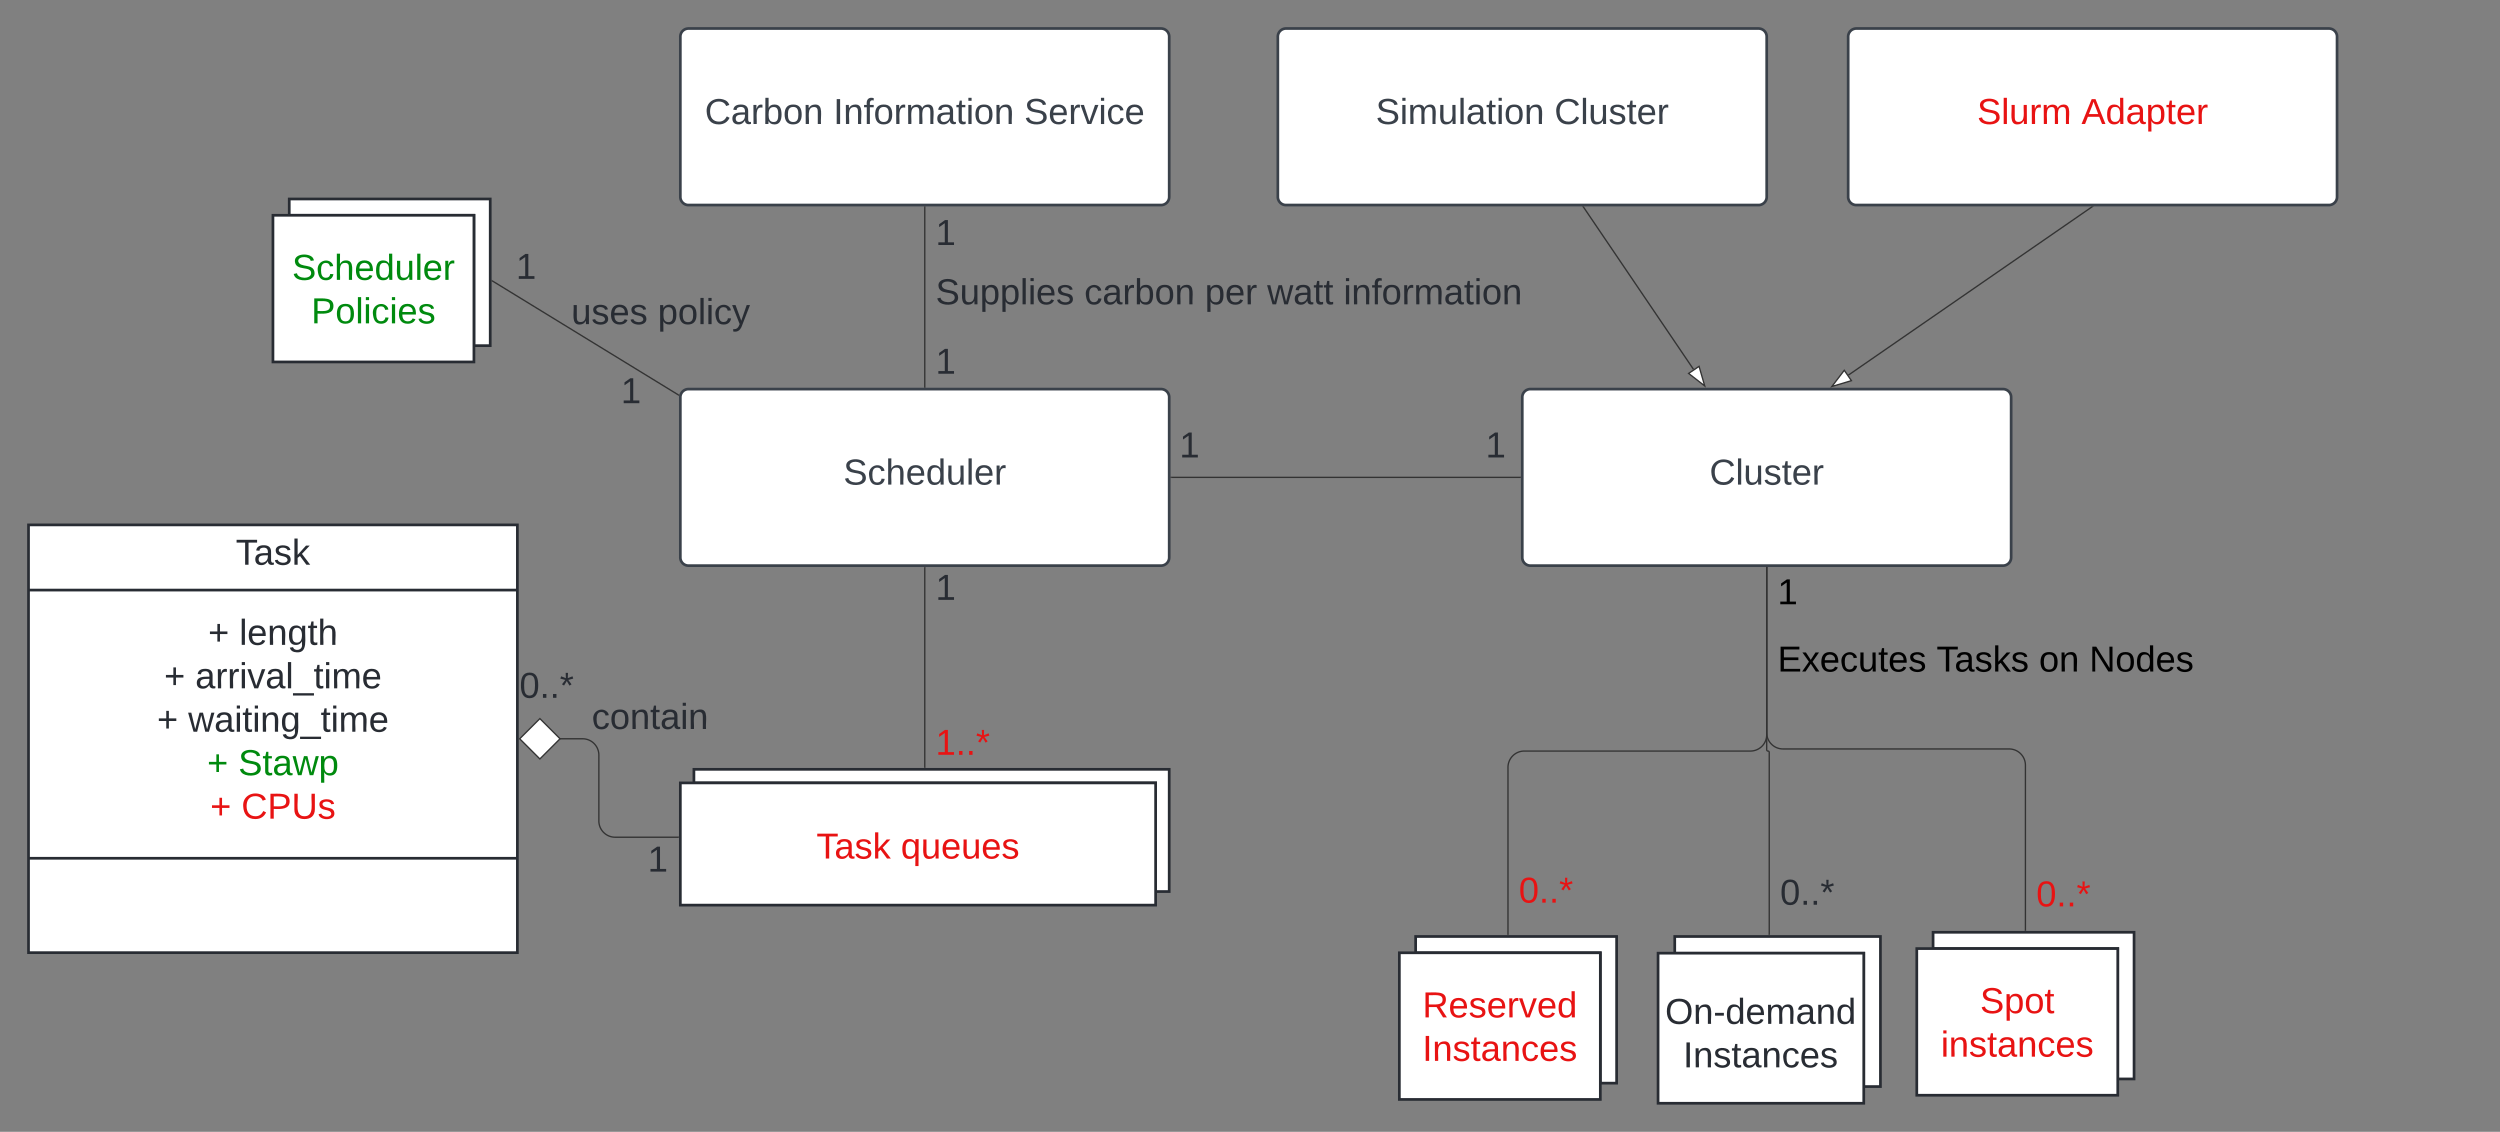 <svg xmlns="http://www.w3.org/2000/svg" xmlns:xlink="http://www.w3.org/1999/xlink" xmlns:lucid="lucid" width="1841" height="833.45"><rect width="100%" height="100%" fill="#808080" stroke="none"/><g transform="translate(661 -873.468)" lucid:page-tab-id="HWEp-vi-RSFO"><path d="M-160 1166a6 6 0 0 1 6-6h348a6 6 0 0 1 6 6v118a6 6 0 0 1-6 6h-348a6 6 0 0 1-6-6z" stroke="#3a414a" stroke-width="2" fill="#fff"/><use xlink:href="#a" transform="matrix(1,0,0,1,-152,1168) translate(112.074 62.333)"/><path d="M381.48 1575.1v-12h148v108h-12v-96h-136z" stroke="#282c33" stroke-width="2" fill="#fff"/><path d="M369.48 1575.1h148v108h-148z" stroke="#282c33" stroke-width="2" fill="#fff"/><use xlink:href="#b" transform="matrix(1,0,0,1,369.477,1575.101) translate(17.042 47.583)"/><use xlink:href="#c" transform="matrix(1,0,0,1,369.477,1575.101) translate(16.968 79.583)"/><path d="M572.28 1575.38v-12.28h151.47v110.53h-12.28V1575.4h-139.2z" stroke="#282c33" stroke-width="2" fill="#fff"/><path d="M560 1575.38h151.47v110.53H560z" stroke="#282c33" stroke-width="2" fill="#fff"/><use xlink:href="#d" transform="matrix(1,0,0,1,560,1575.382) translate(5.209 52.083)"/><use xlink:href="#e" transform="matrix(1,0,0,1,560,1575.382) translate(18.468 84.083)"/><path d="M762.52 1572v-12h148v108h-12v-96h-136z" stroke="#282c33" stroke-width="2" fill="#fff"/><path d="M750.52 1572h148v108h-148z" stroke="#282c33" stroke-width="2" fill="#fff"/><use xlink:href="#f" transform="matrix(1,0,0,1,750.523,1572) translate(46.598 47.583)"/><use xlink:href="#g" transform="matrix(1,0,0,1,750.523,1572) translate(17.746 79.583)"/><path d="M-640 1260h360v315h-360z" stroke="#282c33" stroke-width="2" fill="#fff"/><path d="M-640 1308h360m-360 197.5h360" stroke="#282c33" stroke-width="2" fill="none"/><use xlink:href="#h" transform="matrix(1,0,0,1,-632,1268) translate(144.63 21.333)"/><use xlink:href="#i" transform="matrix(1,0,0,1,-628,1316) translate(120.259 32.333)"/><use xlink:href="#j" transform="matrix(1,0,0,1,-628,1316) translate(143.222 32.333)"/><use xlink:href="#i" transform="matrix(1,0,0,1,-628,1316) translate(87.852 64.333)"/><use xlink:href="#k" transform="matrix(1,0,0,1,-628,1316) translate(110.815 64.333)"/><use xlink:href="#i" transform="matrix(1,0,0,1,-628,1316) translate(82.63 96.333)"/><use xlink:href="#l" transform="matrix(1,0,0,1,-628,1316) translate(105.593 96.333)"/><use xlink:href="#m" transform="matrix(1,0,0,1,-628,1316) translate(119.519 128.333)"/><use xlink:href="#n" transform="matrix(1,0,0,1,-628,1316) translate(142.481 128.333)"/><use xlink:href="#o" transform="matrix(1,0,0,1,-628,1316) translate(121.778 160.333)"/><use xlink:href="#p" transform="matrix(1,0,0,1,-628,1316) translate(144.741 160.333)"/><path d="M460 1166a6 6 0 0 1 6-6h348a6 6 0 0 1 6 6v118a6 6 0 0 1-6 6H466a6 6 0 0 1-6-6z" stroke="#3a414a" stroke-width="2" fill="#fff"/><use xlink:href="#q" transform="matrix(1,0,0,1,468,1168) translate(129.889 62.333)"/><path d="M640 1291.5v123.05a12 12 0 0 1-12 12H461.48a12 12 0 0 0-12 12v123.05" stroke="#333" fill="none"/><path d="M640.48 1291.5h-.96v-.5h.96zM449.95 1562.1H449v-.5h.95z" stroke="#333" stroke-width=".05" fill="#333"/><use xlink:href="#r" transform="matrix(1,0,0,1,457.477,1516.84) translate(0.005 21.333)"/><path d="M640 1291.5v134.1a.94.94 0 0 0 .94.95.94.94 0 0 1 .93.94v134.1" stroke="#333" fill="none"/><path d="M640.48 1291.5h-.96v-.5h.96zM642.35 1562.1h-.95v-.5h.95z" stroke="#333" stroke-width=".05" fill="#333"/><use xlink:href="#s" transform="matrix(1,0,0,1,649.875,1518.371) translate(0.005 21.333)"/><path d="M640 1291.5V1413a12 12 0 0 0 12 12h166.52a12 12 0 0 1 12 12v121.5" stroke="#333" fill="none"/><path d="M640.48 1291.5h-.96v-.5h.96zM831 1559h-.95v-.5h.95z" stroke="#333" stroke-width=".05" fill="#333"/><use xlink:href="#t" transform="matrix(1,0,0,1,648,1346.674) translate(0.005 21.333)"/><use xlink:href="#u" transform="matrix(1,0,0,1,648,1346.674) translate(117.042 21.333)"/><use xlink:href="#v" transform="matrix(1,0,0,1,648,1346.674) translate(192.524 21.333)"/><use xlink:href="#w" transform="matrix(1,0,0,1,648,1346.674) translate(229.561 21.333)"/><use xlink:href="#x" transform="matrix(1,0,0,1,648,1297.138) translate(0.005 21.333)"/><use xlink:href="#r" transform="matrix(1,0,0,1,838.523,1519.61) translate(0.005 21.333)"/><path d="M-160 900.47a6 6 0 0 1 6-6h348a6 6 0 0 1 6 6v118a6 6 0 0 1-6 6h-348a6 6 0 0 1-6-6z" stroke="#3a414a" stroke-width="2" fill="#fff"/><use xlink:href="#y" transform="matrix(1,0,0,1,-152,902.468) translate(10.037 62.333)"/><use xlink:href="#z" transform="matrix(1,0,0,1,-152,902.468) translate(104.704 62.333)"/><use xlink:href="#A" transform="matrix(1,0,0,1,-152,902.468) translate(245.222 62.333)"/><path d="M280 900.47a6 6 0 0 1 6-6h348a6 6 0 0 1 6 6v118a6 6 0 0 1-6 6H286a6 6 0 0 1-6-6z" stroke="#3a414a" stroke-width="2" fill="#fff"/><use xlink:href="#B" transform="matrix(1,0,0,1,288,902.468) translate(64.111 62.333)"/><use xlink:href="#C" transform="matrix(1,0,0,1,288,902.468) translate(195.667 62.333)"/><path d="M700 900.47a6 6 0 0 1 6-6h348a6 6 0 0 1 6 6v118a6 6 0 0 1-6 6H706a6 6 0 0 1-6-6z" stroke="#3a414a" stroke-width="2" fill="#fff"/><use xlink:href="#D" transform="matrix(1,0,0,1,708,902.468) translate(86.963 62.333)"/><use xlink:href="#E" transform="matrix(1,0,0,1,708,902.468) translate(163.778 62.333)"/><path d="M20 1025.97v132.53" stroke="#333" fill="none"/><path d="M20.48 1025.98h-.96v-.5h.96zM20.48 1159h-.96v-.5h.96z" stroke="#333" stroke-width=".05" fill="#333"/><use xlink:href="#F" transform="matrix(1,0,0,1,28,1076.234) translate(0.005 21.333)"/><use xlink:href="#G" transform="matrix(1,0,0,1,28,1076.234) translate(109.486 21.333)"/><use xlink:href="#H" transform="matrix(1,0,0,1,28,1076.234) translate(198.301 21.333)"/><use xlink:href="#I" transform="matrix(1,0,0,1,28,1076.234) translate(244.153 21.333)"/><use xlink:href="#J" transform="matrix(1,0,0,1,28,1076.234) translate(300.375 21.333)"/><use xlink:href="#K" transform="matrix(1,0,0,1,28,1032.57) translate(0.005 21.333)"/><use xlink:href="#K" transform="matrix(1,0,0,1,28,1127.375) translate(0.005 21.333)"/><path d="M-150 1450v-10h350v90h-10v-80h-340z" stroke="#282c33" stroke-width="2" fill="#fff"/><path d="M-160 1450h350v90h-350z" stroke="#282c33" stroke-width="2" fill="#fff"/><use xlink:href="#L" transform="matrix(1,0,0,1,-160,1450) translate(100.227 55.708)"/><use xlink:href="#M" transform="matrix(1,0,0,1,-160,1450) translate(162.375 55.708)"/><path d="M20 1291.5v147" stroke="#333" fill="none"/><path d="M20.48 1291.5h-.96v-.5h.96zM20.48 1439h-.96v-.5h.96z" stroke="#333" stroke-width=".05" fill="#333"/><use xlink:href="#K" transform="matrix(1,0,0,1,28,1293.888) translate(0.005 21.333)"/><use xlink:href="#N" transform="matrix(1,0,0,1,28,1407.993) translate(0.005 21.333)"/><path d="M201.5 1225h257" stroke="#333" fill="none"/><path d="M201.5 1225.47h-.5v-.94h.5zM459 1225.47h-.5v-.94h.5z" stroke="#333" stroke-width=".05" fill="#333"/><use xlink:href="#K" transform="matrix(1,0,0,1,207.558,1189) translate(0.005 21.333)"/><g><use xlink:href="#K" transform="matrix(1,0,0,1,433.046,1189) translate(0.005 21.333)"/></g><path d="M-448 1032v-12h148v108h-12v-96h-136z" stroke="#282c33" stroke-width="2" fill="#fff"/><path d="M-460 1032h148v108h-148z" stroke="#282c33" stroke-width="2" fill="#fff"/><g><use xlink:href="#O" transform="matrix(1,0,0,1,-460,1032) translate(14.079 47.583)"/><use xlink:href="#P" transform="matrix(1,0,0,1,-460,1032) translate(28.19 79.583)"/></g><path d="M505.02 1025.88l81.05 119.56" stroke="#333" fill="none"/><path d="M505.42 1025.63l-.8.53-.45-.7h1.14z" stroke="#333" stroke-width=".05" fill="#333"/><path d="M594.35 1157.66l-11.84-9.2 7.68-5.2z" stroke="#333" fill="#fff"/><path d="M879.6 1025.75L700.15 1149.7" stroke="#333" fill="none"/><path d="M879.85 1026.15l-.47-.68h1.46z" stroke="#333" stroke-width=".05" fill="#333"/><path d="M688 1158.08l9.12-11.92 5.26 7.63z" stroke="#333" fill="#fff"/><path d="M-298.57 1080.26l137.3 84.13" stroke="#333" fill="none"/><path d="M-298.3 1079.86l-.5.8-.2-.1v-1.12zM-160.74 1164.17l-.18.73-.02.26-.6-.37.5-.82z" stroke="#333" stroke-width=".05" fill="#333"/><g><use xlink:href="#Q" transform="matrix(1,0,0,1,-240.315,1090.836) translate(0.005 21.333)"/><use xlink:href="#R" transform="matrix(1,0,0,1,-240.315,1090.836) translate(63.709 21.333)"/></g><g><use xlink:href="#K" transform="matrix(1,0,0,1,-280.972,1057.47) translate(0.005 21.333)"/></g><g><use xlink:href="#K" transform="matrix(1,0,0,1,-203.717,1149.043) translate(0.005 21.333)"/></g><path d="M-161.5 1490H-208a12 12 0 0 1-12-12v-48.5a12 12 0 0 0-12-12h-16.63" stroke="#333" fill="none"/><path d="M-161 1490.47h-.5v-.94h.5z" stroke="#333" stroke-width=".05" fill="#333"/><path d="M-278.3 1417.5l14.86 14.85 14.85-14.85-14.84-14.85z" stroke="#333" fill="#fff"/><g><use xlink:href="#S" transform="matrix(1,0,0,1,-225.224,1388.962) translate(0.005 21.333)"/></g><g><use xlink:href="#s" transform="matrix(1,0,0,1,-278.428,1366) translate(0.005 21.333)"/></g><g><use xlink:href="#K" transform="matrix(1,0,0,1,-183.996,1494) translate(0.005 21.333)"/></g><path d="M920 1180h240v60H920z" fill="none"/><defs><path fill="#3a414a" d="M185-189c-5-48-123-54-124 2 14 75 158 14 163 119 3 78-121 87-175 55-17-10-28-26-33-46l33-7c5 56 141 63 141-1 0-78-155-14-162-118-5-82 145-84 179-34 5 7 8 16 11 25" id="T"/><path fill="#3a414a" d="M96-169c-40 0-48 33-48 73s9 75 48 75c24 0 41-14 43-38l32 2c-6 37-31 61-74 61-59 0-76-41-82-99-10-93 101-131 147-64 4 7 5 14 7 22l-32 3c-4-21-16-35-41-35" id="U"/><path fill="#3a414a" d="M106-169C34-169 62-67 57 0H25v-261h32l-1 103c12-21 28-36 61-36 89 0 53 116 60 194h-32v-121c2-32-8-49-39-48" id="V"/><path fill="#3a414a" d="M100-194c63 0 86 42 84 106H49c0 40 14 67 53 68 26 1 43-12 49-29l28 8c-11 28-37 45-77 45C44 4 14-33 15-96c1-61 26-98 85-98zm52 81c6-60-76-77-97-28-3 7-6 17-6 28h103" id="W"/><path fill="#3a414a" d="M85-194c31 0 48 13 60 33l-1-100h32l1 261h-30c-2-10 0-23-3-31C134-8 116 4 85 4 32 4 16-35 15-94c0-66 23-100 70-100zm9 24c-40 0-46 34-46 75 0 40 6 74 45 74 42 0 51-32 51-76 0-42-9-74-50-73" id="X"/><path fill="#3a414a" d="M84 4C-5 8 30-112 23-190h32v120c0 31 7 50 39 49 72-2 45-101 50-169h31l1 190h-30c-1-10 1-25-2-33-11 22-28 36-60 37" id="Y"/><path fill="#3a414a" d="M24 0v-261h32V0H24" id="Z"/><path fill="#3a414a" d="M114-163C36-179 61-72 57 0H25l-1-190h30c1 12-1 29 2 39 6-27 23-49 58-41v29" id="aa"/><g id="a"><use transform="matrix(0.074,0,0,0.074,0,0)" xlink:href="#T"/><use transform="matrix(0.074,0,0,0.074,17.778,0)" xlink:href="#U"/><use transform="matrix(0.074,0,0,0.074,31.111,0)" xlink:href="#V"/><use transform="matrix(0.074,0,0,0.074,45.926,0)" xlink:href="#W"/><use transform="matrix(0.074,0,0,0.074,60.741,0)" xlink:href="#X"/><use transform="matrix(0.074,0,0,0.074,75.556,0)" xlink:href="#Y"/><use transform="matrix(0.074,0,0,0.074,90.37,0)" xlink:href="#Z"/><use transform="matrix(0.074,0,0,0.074,96.222,0)" xlink:href="#W"/><use transform="matrix(0.074,0,0,0.074,111.037,0)" xlink:href="#aa"/></g><path fill="#e81313" d="M233-177c-1 41-23 64-60 70L243 0h-38l-65-103H63V0H30v-248c88 3 205-21 203 71zM63-129c60-2 137 13 137-47 0-61-80-42-137-45v92" id="ab"/><path fill="#e81313" d="M100-194c63 0 86 42 84 106H49c0 40 14 67 53 68 26 1 43-12 49-29l28 8c-11 28-37 45-77 45C44 4 14-33 15-96c1-61 26-98 85-98zm52 81c6-60-76-77-97-28-3 7-6 17-6 28h103" id="ac"/><path fill="#e81313" d="M135-143c-3-34-86-38-87 0 15 53 115 12 119 90S17 21 10-45l28-5c4 36 97 45 98 0-10-56-113-15-118-90-4-57 82-63 122-42 12 7 21 19 24 35" id="ad"/><path fill="#e81313" d="M114-163C36-179 61-72 57 0H25l-1-190h30c1 12-1 29 2 39 6-27 23-49 58-41v29" id="ae"/><path fill="#e81313" d="M108 0H70L1-190h34L89-25l56-165h34" id="af"/><path fill="#e81313" d="M85-194c31 0 48 13 60 33l-1-100h32l1 261h-30c-2-10 0-23-3-31C134-8 116 4 85 4 32 4 16-35 15-94c0-66 23-100 70-100zm9 24c-40 0-46 34-46 75 0 40 6 74 45 74 42 0 51-32 51-76 0-42-9-74-50-73" id="ag"/><g id="b"><use transform="matrix(0.074,0,0,0.074,0,0)" xlink:href="#ab"/><use transform="matrix(0.074,0,0,0.074,19.185,0)" xlink:href="#ac"/><use transform="matrix(0.074,0,0,0.074,34,0)" xlink:href="#ad"/><use transform="matrix(0.074,0,0,0.074,47.333,0)" xlink:href="#ac"/><use transform="matrix(0.074,0,0,0.074,62.148,0)" xlink:href="#ae"/><use transform="matrix(0.074,0,0,0.074,70.963,0)" xlink:href="#af"/><use transform="matrix(0.074,0,0,0.074,84.296,0)" xlink:href="#ac"/><use transform="matrix(0.074,0,0,0.074,99.111,0)" xlink:href="#ag"/></g><path fill="#e81313" d="M33 0v-248h34V0H33" id="ah"/><path fill="#e81313" d="M117-194c89-4 53 116 60 194h-32v-121c0-31-8-49-39-48C34-167 62-67 57 0H25l-1-190h30c1 10-1 24 2 32 11-22 29-35 61-36" id="ai"/><path fill="#e81313" d="M59-47c-2 24 18 29 38 22v24C64 9 27 4 27-40v-127H5v-23h24l9-43h21v43h35v23H59v120" id="aj"/><path fill="#e81313" d="M141-36C126-15 110 5 73 4 37 3 15-17 15-53c-1-64 63-63 125-63 3-35-9-54-41-54-24 1-41 7-42 31l-33-3c5-37 33-52 76-52 45 0 72 20 72 64v82c-1 20 7 32 28 27v20c-31 9-61-2-59-35zM48-53c0 20 12 33 32 33 41-3 63-29 60-74-43 2-92-5-92 41" id="ak"/><path fill="#e81313" d="M96-169c-40 0-48 33-48 73s9 75 48 75c24 0 41-14 43-38l32 2c-6 37-31 61-74 61-59 0-76-41-82-99-10-93 101-131 147-64 4 7 5 14 7 22l-32 3c-4-21-16-35-41-35" id="al"/><g id="c"><use transform="matrix(0.074,0,0,0.074,0,0)" xlink:href="#ah"/><use transform="matrix(0.074,0,0,0.074,7.407,0)" xlink:href="#ai"/><use transform="matrix(0.074,0,0,0.074,22.222,0)" xlink:href="#ad"/><use transform="matrix(0.074,0,0,0.074,35.556,0)" xlink:href="#aj"/><use transform="matrix(0.074,0,0,0.074,42.963,0)" xlink:href="#ak"/><use transform="matrix(0.074,0,0,0.074,57.778,0)" xlink:href="#ai"/><use transform="matrix(0.074,0,0,0.074,72.593,0)" xlink:href="#al"/><use transform="matrix(0.074,0,0,0.074,85.926,0)" xlink:href="#ac"/><use transform="matrix(0.074,0,0,0.074,100.741,0)" xlink:href="#ad"/></g><path fill="#282c33" d="M140-251c81 0 123 46 123 126C263-46 219 4 140 4 59 4 17-45 17-125s42-126 123-126zm0 227c63 0 89-41 89-101s-29-99-89-99c-61 0-89 39-89 99S79-25 140-24" id="am"/><path fill="#282c33" d="M117-194c89-4 53 116 60 194h-32v-121c0-31-8-49-39-48C34-167 62-67 57 0H25l-1-190h30c1 10-1 24 2 32 11-22 29-35 61-36" id="an"/><path fill="#282c33" d="M16-82v-28h88v28H16" id="ao"/><path fill="#282c33" d="M85-194c31 0 48 13 60 33l-1-100h32l1 261h-30c-2-10 0-23-3-31C134-8 116 4 85 4 32 4 16-35 15-94c0-66 23-100 70-100zm9 24c-40 0-46 34-46 75 0 40 6 74 45 74 42 0 51-32 51-76 0-42-9-74-50-73" id="ap"/><path fill="#282c33" d="M100-194c63 0 86 42 84 106H49c0 40 14 67 53 68 26 1 43-12 49-29l28 8c-11 28-37 45-77 45C44 4 14-33 15-96c1-61 26-98 85-98zm52 81c6-60-76-77-97-28-3 7-6 17-6 28h103" id="aq"/><path fill="#282c33" d="M210-169c-67 3-38 105-44 169h-31v-121c0-29-5-50-35-48C34-165 62-65 56 0H25l-1-190h30c1 10-1 24 2 32 10-44 99-50 107 0 11-21 27-35 58-36 85-2 47 119 55 194h-31v-121c0-29-5-49-35-48" id="ar"/><path fill="#282c33" d="M141-36C126-15 110 5 73 4 37 3 15-17 15-53c-1-64 63-63 125-63 3-35-9-54-41-54-24 1-41 7-42 31l-33-3c5-37 33-52 76-52 45 0 72 20 72 64v82c-1 20 7 32 28 27v20c-31 9-61-2-59-35zM48-53c0 20 12 33 32 33 41-3 63-29 60-74-43 2-92-5-92 41" id="as"/><g id="d"><use transform="matrix(0.074,0,0,0.074,0,0)" xlink:href="#am"/><use transform="matrix(0.074,0,0,0.074,20.741,0)" xlink:href="#an"/><use transform="matrix(0.074,0,0,0.074,35.556,0)" xlink:href="#ao"/><use transform="matrix(0.074,0,0,0.074,44.37,0)" xlink:href="#ap"/><use transform="matrix(0.074,0,0,0.074,59.185,0)" xlink:href="#aq"/><use transform="matrix(0.074,0,0,0.074,74,0)" xlink:href="#ar"/><use transform="matrix(0.074,0,0,0.074,96.148,0)" xlink:href="#as"/><use transform="matrix(0.074,0,0,0.074,110.963,0)" xlink:href="#an"/><use transform="matrix(0.074,0,0,0.074,125.778,0)" xlink:href="#ap"/></g><path fill="#282c33" d="M33 0v-248h34V0H33" id="at"/><path fill="#282c33" d="M135-143c-3-34-86-38-87 0 15 53 115 12 119 90S17 21 10-45l28-5c4 36 97 45 98 0-10-56-113-15-118-90-4-57 82-63 122-42 12 7 21 19 24 35" id="au"/><path fill="#282c33" d="M59-47c-2 24 18 29 38 22v24C64 9 27 4 27-40v-127H5v-23h24l9-43h21v43h35v23H59v120" id="av"/><path fill="#282c33" d="M96-169c-40 0-48 33-48 73s9 75 48 75c24 0 41-14 43-38l32 2c-6 37-31 61-74 61-59 0-76-41-82-99-10-93 101-131 147-64 4 7 5 14 7 22l-32 3c-4-21-16-35-41-35" id="aw"/><g id="e"><use transform="matrix(0.074,0,0,0.074,0,0)" xlink:href="#at"/><use transform="matrix(0.074,0,0,0.074,7.407,0)" xlink:href="#an"/><use transform="matrix(0.074,0,0,0.074,22.222,0)" xlink:href="#au"/><use transform="matrix(0.074,0,0,0.074,35.556,0)" xlink:href="#av"/><use transform="matrix(0.074,0,0,0.074,42.963,0)" xlink:href="#as"/><use transform="matrix(0.074,0,0,0.074,57.778,0)" xlink:href="#an"/><use transform="matrix(0.074,0,0,0.074,72.593,0)" xlink:href="#aw"/><use transform="matrix(0.074,0,0,0.074,85.926,0)" xlink:href="#aq"/><use transform="matrix(0.074,0,0,0.074,100.741,0)" xlink:href="#au"/></g><path fill="#e81313" d="M185-189c-5-48-123-54-124 2 14 75 158 14 163 119 3 78-121 87-175 55-17-10-28-26-33-46l33-7c5 56 141 63 141-1 0-78-155-14-162-118-5-82 145-84 179-34 5 7 8 16 11 25" id="ax"/><path fill="#e81313" d="M115-194c55 1 70 41 70 98S169 2 115 4C84 4 66-9 55-30l1 105H24l-1-265h31l2 30c10-21 28-34 59-34zm-8 174c40 0 45-34 45-75s-6-73-45-74c-42 0-51 32-51 76 0 43 10 73 51 73" id="ay"/><path fill="#e81313" d="M100-194c62-1 85 37 85 99 1 63-27 99-86 99S16-35 15-95c0-66 28-99 85-99zM99-20c44 1 53-31 53-75 0-43-8-75-51-75s-53 32-53 75 10 74 51 75" id="az"/><g id="f"><use transform="matrix(0.074,0,0,0.074,0,0)" xlink:href="#ax"/><use transform="matrix(0.074,0,0,0.074,17.778,0)" xlink:href="#ay"/><use transform="matrix(0.074,0,0,0.074,32.593,0)" xlink:href="#az"/><use transform="matrix(0.074,0,0,0.074,47.407,0)" xlink:href="#aj"/></g><path fill="#e81313" d="M24-231v-30h32v30H24zM24 0v-190h32V0H24" id="aA"/><g id="g"><use transform="matrix(0.074,0,0,0.074,0,0)" xlink:href="#aA"/><use transform="matrix(0.074,0,0,0.074,5.852,0)" xlink:href="#ai"/><use transform="matrix(0.074,0,0,0.074,20.667,0)" xlink:href="#ad"/><use transform="matrix(0.074,0,0,0.074,34,0)" xlink:href="#aj"/><use transform="matrix(0.074,0,0,0.074,41.407,0)" xlink:href="#ak"/><use transform="matrix(0.074,0,0,0.074,56.222,0)" xlink:href="#ai"/><use transform="matrix(0.074,0,0,0.074,71.037,0)" xlink:href="#al"/><use transform="matrix(0.074,0,0,0.074,84.37,0)" xlink:href="#ac"/><use transform="matrix(0.074,0,0,0.074,99.185,0)" xlink:href="#ad"/></g><path fill="#282c33" d="M127-220V0H93v-220H8v-28h204v28h-85" id="aB"/><path fill="#282c33" d="M143 0L79-87 56-68V0H24v-261h32v163l83-92h37l-77 82L181 0h-38" id="aC"/><g id="h"><use transform="matrix(0.074,0,0,0.074,0,0)" xlink:href="#aB"/><use transform="matrix(0.074,0,0,0.074,13.259,0)" xlink:href="#as"/><use transform="matrix(0.074,0,0,0.074,28.074,0)" xlink:href="#au"/><use transform="matrix(0.074,0,0,0.074,41.407,0)" xlink:href="#aC"/></g><path fill="#282c33" d="M118-107v75H92v-75H18v-26h74v-75h26v75h74v26h-74" id="aD"/><use transform="matrix(0.074,0,0,0.074,0,0)" xlink:href="#aD" id="i"/><path fill="#282c33" d="M24 0v-261h32V0H24" id="aE"/><path fill="#282c33" d="M177-190C167-65 218 103 67 71c-23-6-38-20-44-43l32-5c15 47 100 32 89-28v-30C133-14 115 1 83 1 29 1 15-40 15-95c0-56 16-97 71-98 29-1 48 16 59 35 1-10 0-23 2-32h30zM94-22c36 0 50-32 50-73 0-42-14-75-50-75-39 0-46 34-46 75s6 73 46 73" id="aF"/><path fill="#282c33" d="M106-169C34-169 62-67 57 0H25v-261h32l-1 103c12-21 28-36 61-36 89 0 53 116 60 194h-32v-121c2-32-8-49-39-48" id="aG"/><g id="j"><use transform="matrix(0.074,0,0,0.074,0,0)" xlink:href="#aE"/><use transform="matrix(0.074,0,0,0.074,5.852,0)" xlink:href="#aq"/><use transform="matrix(0.074,0,0,0.074,20.667,0)" xlink:href="#an"/><use transform="matrix(0.074,0,0,0.074,35.481,0)" xlink:href="#aF"/><use transform="matrix(0.074,0,0,0.074,50.296,0)" xlink:href="#av"/><use transform="matrix(0.074,0,0,0.074,57.704,0)" xlink:href="#aG"/></g><path fill="#282c33" d="M114-163C36-179 61-72 57 0H25l-1-190h30c1 12-1 29 2 39 6-27 23-49 58-41v29" id="aH"/><path fill="#282c33" d="M24-231v-30h32v30H24zM24 0v-190h32V0H24" id="aI"/><path fill="#282c33" d="M108 0H70L1-190h34L89-25l56-165h34" id="aJ"/><path fill="#282c33" d="M-5 72V49h209v23H-5" id="aK"/><g id="k"><use transform="matrix(0.074,0,0,0.074,0,0)" xlink:href="#as"/><use transform="matrix(0.074,0,0,0.074,14.815,0)" xlink:href="#aH"/><use transform="matrix(0.074,0,0,0.074,23.63,0)" xlink:href="#aH"/><use transform="matrix(0.074,0,0,0.074,32.444,0)" xlink:href="#aI"/><use transform="matrix(0.074,0,0,0.074,38.296,0)" xlink:href="#aJ"/><use transform="matrix(0.074,0,0,0.074,51.63,0)" xlink:href="#as"/><use transform="matrix(0.074,0,0,0.074,66.444,0)" xlink:href="#aE"/><use transform="matrix(0.074,0,0,0.074,72.296,0)" xlink:href="#aK"/><use transform="matrix(0.074,0,0,0.074,87.111,0)" xlink:href="#av"/><use transform="matrix(0.074,0,0,0.074,94.519,0)" xlink:href="#aI"/><use transform="matrix(0.074,0,0,0.074,100.37,0)" xlink:href="#ar"/><use transform="matrix(0.074,0,0,0.074,122.519,0)" xlink:href="#aq"/></g><path fill="#282c33" d="M206 0h-36l-40-164L89 0H53L-1-190h32L70-26l43-164h34l41 164 42-164h31" id="aL"/><g id="l"><use transform="matrix(0.074,0,0,0.074,0,0)" xlink:href="#aL"/><use transform="matrix(0.074,0,0,0.074,19.185,0)" xlink:href="#as"/><use transform="matrix(0.074,0,0,0.074,34,0)" xlink:href="#aI"/><use transform="matrix(0.074,0,0,0.074,39.852,0)" xlink:href="#av"/><use transform="matrix(0.074,0,0,0.074,47.259,0)" xlink:href="#aI"/><use transform="matrix(0.074,0,0,0.074,53.111,0)" xlink:href="#an"/><use transform="matrix(0.074,0,0,0.074,67.926,0)" xlink:href="#aF"/><use transform="matrix(0.074,0,0,0.074,82.741,0)" xlink:href="#aK"/><use transform="matrix(0.074,0,0,0.074,97.556,0)" xlink:href="#av"/><use transform="matrix(0.074,0,0,0.074,104.963,0)" xlink:href="#aI"/><use transform="matrix(0.074,0,0,0.074,110.815,0)" xlink:href="#ar"/><use transform="matrix(0.074,0,0,0.074,132.963,0)" xlink:href="#aq"/></g><path fill="#008a0e" d="M118-107v75H92v-75H18v-26h74v-75h26v75h74v26h-74" id="aM"/><use transform="matrix(0.074,0,0,0.074,0,0)" xlink:href="#aM" id="m"/><path fill="#008a0e" d="M185-189c-5-48-123-54-124 2 14 75 158 14 163 119 3 78-121 87-175 55-17-10-28-26-33-46l33-7c5 56 141 63 141-1 0-78-155-14-162-118-5-82 145-84 179-34 5 7 8 16 11 25" id="aN"/><path fill="#008a0e" d="M59-47c-2 24 18 29 38 22v24C64 9 27 4 27-40v-127H5v-23h24l9-43h21v43h35v23H59v120" id="aO"/><path fill="#008a0e" d="M141-36C126-15 110 5 73 4 37 3 15-17 15-53c-1-64 63-63 125-63 3-35-9-54-41-54-24 1-41 7-42 31l-33-3c5-37 33-52 76-52 45 0 72 20 72 64v82c-1 20 7 32 28 27v20c-31 9-61-2-59-35zM48-53c0 20 12 33 32 33 41-3 63-29 60-74-43 2-92-5-92 41" id="aP"/><path fill="#008a0e" d="M206 0h-36l-40-164L89 0H53L-1-190h32L70-26l43-164h34l41 164 42-164h31" id="aQ"/><path fill="#008a0e" d="M115-194c55 1 70 41 70 98S169 2 115 4C84 4 66-9 55-30l1 105H24l-1-265h31l2 30c10-21 28-34 59-34zm-8 174c40 0 45-34 45-75s-6-73-45-74c-42 0-51 32-51 76 0 43 10 73 51 73" id="aR"/><g id="n"><use transform="matrix(0.074,0,0,0.074,0,0)" xlink:href="#aN"/><use transform="matrix(0.074,0,0,0.074,17.778,0)" xlink:href="#aO"/><use transform="matrix(0.074,0,0,0.074,25.185,0)" xlink:href="#aP"/><use transform="matrix(0.074,0,0,0.074,40,0)" xlink:href="#aQ"/><use transform="matrix(0.074,0,0,0.074,59.185,0)" xlink:href="#aR"/></g><path fill="#e81313" d="M118-107v75H92v-75H18v-26h74v-75h26v75h74v26h-74" id="aS"/><use transform="matrix(0.074,0,0,0.074,0,0)" xlink:href="#aS" id="o"/><path fill="#e81313" d="M212-179c-10-28-35-45-73-45-59 0-87 40-87 99 0 60 29 101 89 101 43 0 62-24 78-52l27 14C228-24 195 4 139 4 59 4 22-46 18-125c-6-104 99-153 187-111 19 9 31 26 39 46" id="aT"/><path fill="#e81313" d="M30-248c87 1 191-15 191 75 0 78-77 80-158 76V0H30v-248zm33 125c57 0 124 11 124-50 0-59-68-47-124-48v98" id="aU"/><path fill="#e81313" d="M232-93c-1 65-40 97-104 97C67 4 28-28 28-90v-158h33c8 89-33 224 67 224 102 0 64-133 71-224h33v155" id="aV"/><g id="p"><use transform="matrix(0.074,0,0,0.074,0,0)" xlink:href="#aT"/><use transform="matrix(0.074,0,0,0.074,19.185,0)" xlink:href="#aU"/><use transform="matrix(0.074,0,0,0.074,36.963,0)" xlink:href="#aV"/><use transform="matrix(0.074,0,0,0.074,56.148,0)" xlink:href="#ad"/></g><path fill="#3a414a" d="M212-179c-10-28-35-45-73-45-59 0-87 40-87 99 0 60 29 101 89 101 43 0 62-24 78-52l27 14C228-24 195 4 139 4 59 4 22-46 18-125c-6-104 99-153 187-111 19 9 31 26 39 46" id="aW"/><path fill="#3a414a" d="M135-143c-3-34-86-38-87 0 15 53 115 12 119 90S17 21 10-45l28-5c4 36 97 45 98 0-10-56-113-15-118-90-4-57 82-63 122-42 12 7 21 19 24 35" id="aX"/><path fill="#3a414a" d="M59-47c-2 24 18 29 38 22v24C64 9 27 4 27-40v-127H5v-23h24l9-43h21v43h35v23H59v120" id="aY"/><g id="q"><use transform="matrix(0.074,0,0,0.074,0,0)" xlink:href="#aW"/><use transform="matrix(0.074,0,0,0.074,19.185,0)" xlink:href="#Z"/><use transform="matrix(0.074,0,0,0.074,25.037,0)" xlink:href="#Y"/><use transform="matrix(0.074,0,0,0.074,39.852,0)" xlink:href="#aX"/><use transform="matrix(0.074,0,0,0.074,53.185,0)" xlink:href="#aY"/><use transform="matrix(0.074,0,0,0.074,60.593,0)" xlink:href="#W"/><use transform="matrix(0.074,0,0,0.074,75.407,0)" xlink:href="#aa"/></g><path fill="#e81313" d="M101-251c68 0 85 55 85 127S166 4 100 4C33 4 14-52 14-124c0-73 17-127 87-127zm-1 229c47 0 54-49 54-102s-4-102-53-102c-51 0-55 48-55 102 0 53 5 102 54 102" id="aZ"/><path fill="#e81313" d="M33 0v-38h34V0H33" id="ba"/><path fill="#e81313" d="M80-196l47-18 7 23-49 13 32 44-20 13-27-46-27 45-21-12 33-44-49-13 8-23 47 19-2-53h23" id="bb"/><g id="r"><use transform="matrix(0.074,0,0,0.074,0,0)" xlink:href="#aZ"/><use transform="matrix(0.074,0,0,0.074,14.815,0)" xlink:href="#ba"/><use transform="matrix(0.074,0,0,0.074,22.222,0)" xlink:href="#ba"/><use transform="matrix(0.074,0,0,0.074,29.63,0)" xlink:href="#bb"/></g><path fill="#282c33" d="M101-251c68 0 85 55 85 127S166 4 100 4C33 4 14-52 14-124c0-73 17-127 87-127zm-1 229c47 0 54-49 54-102s-4-102-53-102c-51 0-55 48-55 102 0 53 5 102 54 102" id="bc"/><path fill="#282c33" d="M33 0v-38h34V0H33" id="bd"/><path fill="#282c33" d="M80-196l47-18 7 23-49 13 32 44-20 13-27-46-27 45-21-12 33-44-49-13 8-23 47 19-2-53h23" id="be"/><g id="s"><use transform="matrix(0.074,0,0,0.074,0,0)" xlink:href="#bc"/><use transform="matrix(0.074,0,0,0.074,14.815,0)" xlink:href="#bd"/><use transform="matrix(0.074,0,0,0.074,22.222,0)" xlink:href="#bd"/><use transform="matrix(0.074,0,0,0.074,29.63,0)" xlink:href="#be"/></g><path d="M30 0v-248h187v28H63v79h144v27H63v87h162V0H30" id="bf"/><path d="M141 0L90-78 38 0H4l68-98-65-92h35l48 74 47-74h35l-64 92 68 98h-35" id="bg"/><path d="M100-194c63 0 86 42 84 106H49c0 40 14 67 53 68 26 1 43-12 49-29l28 8c-11 28-37 45-77 45C44 4 14-33 15-96c1-61 26-98 85-98zm52 81c6-60-76-77-97-28-3 7-6 17-6 28h103" id="bh"/><path d="M96-169c-40 0-48 33-48 73s9 75 48 75c24 0 41-14 43-38l32 2c-6 37-31 61-74 61-59 0-76-41-82-99-10-93 101-131 147-64 4 7 5 14 7 22l-32 3c-4-21-16-35-41-35" id="bi"/><path d="M84 4C-5 8 30-112 23-190h32v120c0 31 7 50 39 49 72-2 45-101 50-169h31l1 190h-30c-1-10 1-25-2-33-11 22-28 36-60 37" id="bj"/><path d="M59-47c-2 24 18 29 38 22v24C64 9 27 4 27-40v-127H5v-23h24l9-43h21v43h35v23H59v120" id="bk"/><path d="M135-143c-3-34-86-38-87 0 15 53 115 12 119 90S17 21 10-45l28-5c4 36 97 45 98 0-10-56-113-15-118-90-4-57 82-63 122-42 12 7 21 19 24 35" id="bl"/><g id="t"><use transform="matrix(0.074,0,0,0.074,0,0)" xlink:href="#bf"/><use transform="matrix(0.074,0,0,0.074,17.778,0)" xlink:href="#bg"/><use transform="matrix(0.074,0,0,0.074,31.111,0)" xlink:href="#bh"/><use transform="matrix(0.074,0,0,0.074,45.926,0)" xlink:href="#bi"/><use transform="matrix(0.074,0,0,0.074,59.259,0)" xlink:href="#bj"/><use transform="matrix(0.074,0,0,0.074,74.074,0)" xlink:href="#bk"/><use transform="matrix(0.074,0,0,0.074,81.481,0)" xlink:href="#bh"/><use transform="matrix(0.074,0,0,0.074,96.296,0)" xlink:href="#bl"/></g><path d="M127-220V0H93v-220H8v-28h204v28h-85" id="bm"/><path d="M141-36C126-15 110 5 73 4 37 3 15-17 15-53c-1-64 63-63 125-63 3-35-9-54-41-54-24 1-41 7-42 31l-33-3c5-37 33-52 76-52 45 0 72 20 72 64v82c-1 20 7 32 28 27v20c-31 9-61-2-59-35zM48-53c0 20 12 33 32 33 41-3 63-29 60-74-43 2-92-5-92 41" id="bn"/><path d="M143 0L79-87 56-68V0H24v-261h32v163l83-92h37l-77 82L181 0h-38" id="bo"/><g id="u"><use transform="matrix(0.074,0,0,0.074,0,0)" xlink:href="#bm"/><use transform="matrix(0.074,0,0,0.074,13.259,0)" xlink:href="#bn"/><use transform="matrix(0.074,0,0,0.074,28.074,0)" xlink:href="#bl"/><use transform="matrix(0.074,0,0,0.074,41.407,0)" xlink:href="#bo"/><use transform="matrix(0.074,0,0,0.074,54.741,0)" xlink:href="#bl"/></g><path d="M100-194c62-1 85 37 85 99 1 63-27 99-86 99S16-35 15-95c0-66 28-99 85-99zM99-20c44 1 53-31 53-75 0-43-8-75-51-75s-53 32-53 75 10 74 51 75" id="bp"/><path d="M117-194c89-4 53 116 60 194h-32v-121c0-31-8-49-39-48C34-167 62-67 57 0H25l-1-190h30c1 10-1 24 2 32 11-22 29-35 61-36" id="bq"/><g id="v"><use transform="matrix(0.074,0,0,0.074,0,0)" xlink:href="#bp"/><use transform="matrix(0.074,0,0,0.074,14.815,0)" xlink:href="#bq"/></g><path d="M190 0L58-211 59 0H30v-248h39L202-35l-2-213h31V0h-41" id="br"/><path d="M85-194c31 0 48 13 60 33l-1-100h32l1 261h-30c-2-10 0-23-3-31C134-8 116 4 85 4 32 4 16-35 15-94c0-66 23-100 70-100zm9 24c-40 0-46 34-46 75 0 40 6 74 45 74 42 0 51-32 51-76 0-42-9-74-50-73" id="bs"/><g id="w"><use transform="matrix(0.074,0,0,0.074,0,0)" xlink:href="#br"/><use transform="matrix(0.074,0,0,0.074,19.185,0)" xlink:href="#bp"/><use transform="matrix(0.074,0,0,0.074,34,0)" xlink:href="#bs"/><use transform="matrix(0.074,0,0,0.074,48.815,0)" xlink:href="#bh"/><use transform="matrix(0.074,0,0,0.074,63.63,0)" xlink:href="#bl"/></g><path d="M27 0v-27h64v-190l-56 39v-29l58-41h29v221h61V0H27" id="bt"/><use transform="matrix(0.074,0,0,0.074,0,0)" xlink:href="#bt" id="x"/><path fill="#3a414a" d="M141-36C126-15 110 5 73 4 37 3 15-17 15-53c-1-64 63-63 125-63 3-35-9-54-41-54-24 1-41 7-42 31l-33-3c5-37 33-52 76-52 45 0 72 20 72 64v82c-1 20 7 32 28 27v20c-31 9-61-2-59-35zM48-53c0 20 12 33 32 33 41-3 63-29 60-74-43 2-92-5-92 41" id="bu"/><path fill="#3a414a" d="M115-194c53 0 69 39 70 98 0 66-23 100-70 100C84 3 66-7 56-30L54 0H23l1-261h32v101c10-23 28-34 59-34zm-8 174c40 0 45-34 45-75 0-40-5-75-45-74-42 0-51 32-51 76 0 43 10 73 51 73" id="bv"/><path fill="#3a414a" d="M100-194c62-1 85 37 85 99 1 63-27 99-86 99S16-35 15-95c0-66 28-99 85-99zM99-20c44 1 53-31 53-75 0-43-8-75-51-75s-53 32-53 75 10 74 51 75" id="bw"/><path fill="#3a414a" d="M117-194c89-4 53 116 60 194h-32v-121c0-31-8-49-39-48C34-167 62-67 57 0H25l-1-190h30c1 10-1 24 2 32 11-22 29-35 61-36" id="bx"/><g id="y"><use transform="matrix(0.074,0,0,0.074,0,0)" xlink:href="#aW"/><use transform="matrix(0.074,0,0,0.074,19.185,0)" xlink:href="#bu"/><use transform="matrix(0.074,0,0,0.074,34,0)" xlink:href="#aa"/><use transform="matrix(0.074,0,0,0.074,42.815,0)" xlink:href="#bv"/><use transform="matrix(0.074,0,0,0.074,57.63,0)" xlink:href="#bw"/><use transform="matrix(0.074,0,0,0.074,72.444,0)" xlink:href="#bx"/></g><path fill="#3a414a" d="M33 0v-248h34V0H33" id="by"/><path fill="#3a414a" d="M101-234c-31-9-42 10-38 44h38v23H63V0H32v-167H5v-23h27c-7-52 17-82 69-68v24" id="bz"/><path fill="#3a414a" d="M210-169c-67 3-38 105-44 169h-31v-121c0-29-5-50-35-48C34-165 62-65 56 0H25l-1-190h30c1 10-1 24 2 32 10-44 99-50 107 0 11-21 27-35 58-36 85-2 47 119 55 194h-31v-121c0-29-5-49-35-48" id="bA"/><path fill="#3a414a" d="M24-231v-30h32v30H24zM24 0v-190h32V0H24" id="bB"/><g id="z"><use transform="matrix(0.074,0,0,0.074,0,0)" xlink:href="#by"/><use transform="matrix(0.074,0,0,0.074,7.407,0)" xlink:href="#bx"/><use transform="matrix(0.074,0,0,0.074,22.222,0)" xlink:href="#bz"/><use transform="matrix(0.074,0,0,0.074,29.63,0)" xlink:href="#bw"/><use transform="matrix(0.074,0,0,0.074,44.444,0)" xlink:href="#aa"/><use transform="matrix(0.074,0,0,0.074,53.259,0)" xlink:href="#bA"/><use transform="matrix(0.074,0,0,0.074,75.407,0)" xlink:href="#bu"/><use transform="matrix(0.074,0,0,0.074,90.222,0)" xlink:href="#aY"/><use transform="matrix(0.074,0,0,0.074,97.63,0)" xlink:href="#bB"/><use transform="matrix(0.074,0,0,0.074,103.481,0)" xlink:href="#bw"/><use transform="matrix(0.074,0,0,0.074,118.296,0)" xlink:href="#bx"/></g><path fill="#3a414a" d="M108 0H70L1-190h34L89-25l56-165h34" id="bC"/><g id="A"><use transform="matrix(0.074,0,0,0.074,0,0)" xlink:href="#T"/><use transform="matrix(0.074,0,0,0.074,17.778,0)" xlink:href="#W"/><use transform="matrix(0.074,0,0,0.074,32.593,0)" xlink:href="#aa"/><use transform="matrix(0.074,0,0,0.074,41.407,0)" xlink:href="#bC"/><use transform="matrix(0.074,0,0,0.074,54.741,0)" xlink:href="#bB"/><use transform="matrix(0.074,0,0,0.074,60.593,0)" xlink:href="#U"/><use transform="matrix(0.074,0,0,0.074,73.926,0)" xlink:href="#W"/></g><g id="B"><use transform="matrix(0.074,0,0,0.074,0,0)" xlink:href="#T"/><use transform="matrix(0.074,0,0,0.074,17.778,0)" xlink:href="#bB"/><use transform="matrix(0.074,0,0,0.074,23.63,0)" xlink:href="#bA"/><use transform="matrix(0.074,0,0,0.074,45.778,0)" xlink:href="#Y"/><use transform="matrix(0.074,0,0,0.074,60.593,0)" xlink:href="#Z"/><use transform="matrix(0.074,0,0,0.074,66.444,0)" xlink:href="#bu"/><use transform="matrix(0.074,0,0,0.074,81.259,0)" xlink:href="#aY"/><use transform="matrix(0.074,0,0,0.074,88.667,0)" xlink:href="#bB"/><use transform="matrix(0.074,0,0,0.074,94.519,0)" xlink:href="#bw"/><use transform="matrix(0.074,0,0,0.074,109.333,0)" xlink:href="#bx"/></g><g id="C"><use transform="matrix(0.074,0,0,0.074,0,0)" xlink:href="#aW"/><use transform="matrix(0.074,0,0,0.074,19.185,0)" xlink:href="#Z"/><use transform="matrix(0.074,0,0,0.074,25.037,0)" xlink:href="#Y"/><use transform="matrix(0.074,0,0,0.074,39.852,0)" xlink:href="#aX"/><use transform="matrix(0.074,0,0,0.074,53.185,0)" xlink:href="#aY"/><use transform="matrix(0.074,0,0,0.074,60.593,0)" xlink:href="#W"/><use transform="matrix(0.074,0,0,0.074,75.407,0)" xlink:href="#aa"/></g><path fill="#e81313" d="M24 0v-261h32V0H24" id="bD"/><path fill="#e81313" d="M84 4C-5 8 30-112 23-190h32v120c0 31 7 50 39 49 72-2 45-101 50-169h31l1 190h-30c-1-10 1-25-2-33-11 22-28 36-60 37" id="bE"/><path fill="#e81313" d="M210-169c-67 3-38 105-44 169h-31v-121c0-29-5-50-35-48C34-165 62-65 56 0H25l-1-190h30c1 10-1 24 2 32 10-44 99-50 107 0 11-21 27-35 58-36 85-2 47 119 55 194h-31v-121c0-29-5-49-35-48" id="bF"/><g id="D"><use transform="matrix(0.074,0,0,0.074,0,0)" xlink:href="#ax"/><use transform="matrix(0.074,0,0,0.074,17.778,0)" xlink:href="#bD"/><use transform="matrix(0.074,0,0,0.074,23.63,0)" xlink:href="#bE"/><use transform="matrix(0.074,0,0,0.074,38.444,0)" xlink:href="#ae"/><use transform="matrix(0.074,0,0,0.074,47.259,0)" xlink:href="#bF"/></g><path fill="#e81313" d="M205 0l-28-72H64L36 0H1l101-248h38L239 0h-34zm-38-99l-47-123c-12 45-31 82-46 123h93" id="bG"/><g id="E"><use transform="matrix(0.074,0,0,0.074,0,0)" xlink:href="#bG"/><use transform="matrix(0.074,0,0,0.074,17.778,0)" xlink:href="#ag"/><use transform="matrix(0.074,0,0,0.074,32.593,0)" xlink:href="#ak"/><use transform="matrix(0.074,0,0,0.074,47.407,0)" xlink:href="#ay"/><use transform="matrix(0.074,0,0,0.074,62.222,0)" xlink:href="#aj"/><use transform="matrix(0.074,0,0,0.074,69.63,0)" xlink:href="#ac"/><use transform="matrix(0.074,0,0,0.074,84.444,0)" xlink:href="#ae"/></g><path fill="#282c33" d="M185-189c-5-48-123-54-124 2 14 75 158 14 163 119 3 78-121 87-175 55-17-10-28-26-33-46l33-7c5 56 141 63 141-1 0-78-155-14-162-118-5-82 145-84 179-34 5 7 8 16 11 25" id="bH"/><path fill="#282c33" d="M84 4C-5 8 30-112 23-190h32v120c0 31 7 50 39 49 72-2 45-101 50-169h31l1 190h-30c-1-10 1-25-2-33-11 22-28 36-60 37" id="bI"/><path fill="#282c33" d="M115-194c55 1 70 41 70 98S169 2 115 4C84 4 66-9 55-30l1 105H24l-1-265h31l2 30c10-21 28-34 59-34zm-8 174c40 0 45-34 45-75s-6-73-45-74c-42 0-51 32-51 76 0 43 10 73 51 73" id="bJ"/><g id="F"><use transform="matrix(0.074,0,0,0.074,0,0)" xlink:href="#bH"/><use transform="matrix(0.074,0,0,0.074,17.778,0)" xlink:href="#bI"/><use transform="matrix(0.074,0,0,0.074,32.593,0)" xlink:href="#bJ"/><use transform="matrix(0.074,0,0,0.074,47.407,0)" xlink:href="#bJ"/><use transform="matrix(0.074,0,0,0.074,62.222,0)" xlink:href="#aE"/><use transform="matrix(0.074,0,0,0.074,68.074,0)" xlink:href="#aI"/><use transform="matrix(0.074,0,0,0.074,73.926,0)" xlink:href="#aq"/><use transform="matrix(0.074,0,0,0.074,88.741,0)" xlink:href="#au"/></g><path fill="#282c33" d="M115-194c53 0 69 39 70 98 0 66-23 100-70 100C84 3 66-7 56-30L54 0H23l1-261h32v101c10-23 28-34 59-34zm-8 174c40 0 45-34 45-75 0-40-5-75-45-74-42 0-51 32-51 76 0 43 10 73 51 73" id="bK"/><path fill="#282c33" d="M100-194c62-1 85 37 85 99 1 63-27 99-86 99S16-35 15-95c0-66 28-99 85-99zM99-20c44 1 53-31 53-75 0-43-8-75-51-75s-53 32-53 75 10 74 51 75" id="bL"/><g id="G"><use transform="matrix(0.074,0,0,0.074,0,0)" xlink:href="#aw"/><use transform="matrix(0.074,0,0,0.074,13.333,0)" xlink:href="#as"/><use transform="matrix(0.074,0,0,0.074,28.148,0)" xlink:href="#aH"/><use transform="matrix(0.074,0,0,0.074,36.963,0)" xlink:href="#bK"/><use transform="matrix(0.074,0,0,0.074,51.778,0)" xlink:href="#bL"/><use transform="matrix(0.074,0,0,0.074,66.593,0)" xlink:href="#an"/></g><g id="H"><use transform="matrix(0.074,0,0,0.074,0,0)" xlink:href="#bJ"/><use transform="matrix(0.074,0,0,0.074,14.815,0)" xlink:href="#aq"/><use transform="matrix(0.074,0,0,0.074,29.63,0)" xlink:href="#aH"/></g><g id="I"><use transform="matrix(0.074,0,0,0.074,0,0)" xlink:href="#aL"/><use transform="matrix(0.074,0,0,0.074,19.185,0)" xlink:href="#as"/><use transform="matrix(0.074,0,0,0.074,34,0)" xlink:href="#av"/><use transform="matrix(0.074,0,0,0.074,41.407,0)" xlink:href="#av"/></g><path fill="#282c33" d="M101-234c-31-9-42 10-38 44h38v23H63V0H32v-167H5v-23h27c-7-52 17-82 69-68v24" id="bM"/><g id="J"><use transform="matrix(0.074,0,0,0.074,0,0)" xlink:href="#aI"/><use transform="matrix(0.074,0,0,0.074,5.852,0)" xlink:href="#an"/><use transform="matrix(0.074,0,0,0.074,20.667,0)" xlink:href="#bM"/><use transform="matrix(0.074,0,0,0.074,28.074,0)" xlink:href="#bL"/><use transform="matrix(0.074,0,0,0.074,42.889,0)" xlink:href="#aH"/><use transform="matrix(0.074,0,0,0.074,51.704,0)" xlink:href="#ar"/><use transform="matrix(0.074,0,0,0.074,73.852,0)" xlink:href="#as"/><use transform="matrix(0.074,0,0,0.074,88.667,0)" xlink:href="#av"/><use transform="matrix(0.074,0,0,0.074,96.074,0)" xlink:href="#aI"/><use transform="matrix(0.074,0,0,0.074,101.926,0)" xlink:href="#bL"/><use transform="matrix(0.074,0,0,0.074,116.741,0)" xlink:href="#an"/></g><path fill="#282c33" d="M27 0v-27h64v-190l-56 39v-29l58-41h29v221h61V0H27" id="bN"/><use transform="matrix(0.074,0,0,0.074,0,0)" xlink:href="#bN" id="K"/><path fill="#e81313" d="M127-220V0H93v-220H8v-28h204v28h-85" id="bO"/><path fill="#e81313" d="M143 0L79-87 56-68V0H24v-261h32v163l83-92h37l-77 82L181 0h-38" id="bP"/><g id="L"><use transform="matrix(0.074,0,0,0.074,0,0)" xlink:href="#bO"/><use transform="matrix(0.074,0,0,0.074,13.259,0)" xlink:href="#ak"/><use transform="matrix(0.074,0,0,0.074,28.074,0)" xlink:href="#ad"/><use transform="matrix(0.074,0,0,0.074,41.407,0)" xlink:href="#bP"/></g><path fill="#e81313" d="M145-31C134-9 116 4 85 4 32 4 16-35 15-94c0-59 17-99 70-100 32-1 48 14 60 33 0-11-1-24 2-32h30l-1 268h-32zM93-21c41 0 51-33 51-76s-8-73-50-73c-40 0-46 35-46 75s5 74 45 74" id="bQ"/><g id="M"><use transform="matrix(0.074,0,0,0.074,0,0)" xlink:href="#bQ"/><use transform="matrix(0.074,0,0,0.074,14.815,0)" xlink:href="#bE"/><use transform="matrix(0.074,0,0,0.074,29.63,0)" xlink:href="#ac"/><use transform="matrix(0.074,0,0,0.074,44.444,0)" xlink:href="#bE"/><use transform="matrix(0.074,0,0,0.074,59.259,0)" xlink:href="#ac"/><use transform="matrix(0.074,0,0,0.074,74.074,0)" xlink:href="#ad"/></g><path fill="#e81313" d="M27 0v-27h64v-190l-56 39v-29l58-41h29v221h61V0H27" id="bR"/><g id="N"><use transform="matrix(0.074,0,0,0.074,0,0)" xlink:href="#bR"/><use transform="matrix(0.074,0,0,0.074,14.815,0)" xlink:href="#ba"/><use transform="matrix(0.074,0,0,0.074,22.222,0)" xlink:href="#ba"/><use transform="matrix(0.074,0,0,0.074,29.63,0)" xlink:href="#bb"/></g><path fill="#008a0e" d="M96-169c-40 0-48 33-48 73s9 75 48 75c24 0 41-14 43-38l32 2c-6 37-31 61-74 61-59 0-76-41-82-99-10-93 101-131 147-64 4 7 5 14 7 22l-32 3c-4-21-16-35-41-35" id="bS"/><path fill="#008a0e" d="M106-169C34-169 62-67 57 0H25v-261h32l-1 103c12-21 28-36 61-36 89 0 53 116 60 194h-32v-121c2-32-8-49-39-48" id="bT"/><path fill="#008a0e" d="M100-194c63 0 86 42 84 106H49c0 40 14 67 53 68 26 1 43-12 49-29l28 8c-11 28-37 45-77 45C44 4 14-33 15-96c1-61 26-98 85-98zm52 81c6-60-76-77-97-28-3 7-6 17-6 28h103" id="bU"/><path fill="#008a0e" d="M85-194c31 0 48 13 60 33l-1-100h32l1 261h-30c-2-10 0-23-3-31C134-8 116 4 85 4 32 4 16-35 15-94c0-66 23-100 70-100zm9 24c-40 0-46 34-46 75 0 40 6 74 45 74 42 0 51-32 51-76 0-42-9-74-50-73" id="bV"/><path fill="#008a0e" d="M84 4C-5 8 30-112 23-190h32v120c0 31 7 50 39 49 72-2 45-101 50-169h31l1 190h-30c-1-10 1-25-2-33-11 22-28 36-60 37" id="bW"/><path fill="#008a0e" d="M24 0v-261h32V0H24" id="bX"/><path fill="#008a0e" d="M114-163C36-179 61-72 57 0H25l-1-190h30c1 12-1 29 2 39 6-27 23-49 58-41v29" id="bY"/><g id="O"><use transform="matrix(0.074,0,0,0.074,0,0)" xlink:href="#aN"/><use transform="matrix(0.074,0,0,0.074,17.778,0)" xlink:href="#bS"/><use transform="matrix(0.074,0,0,0.074,31.111,0)" xlink:href="#bT"/><use transform="matrix(0.074,0,0,0.074,45.926,0)" xlink:href="#bU"/><use transform="matrix(0.074,0,0,0.074,60.741,0)" xlink:href="#bV"/><use transform="matrix(0.074,0,0,0.074,75.556,0)" xlink:href="#bW"/><use transform="matrix(0.074,0,0,0.074,90.37,0)" xlink:href="#bX"/><use transform="matrix(0.074,0,0,0.074,96.222,0)" xlink:href="#bU"/><use transform="matrix(0.074,0,0,0.074,111.037,0)" xlink:href="#bY"/></g><path fill="#008a0e" d="M30-248c87 1 191-15 191 75 0 78-77 80-158 76V0H30v-248zm33 125c57 0 124 11 124-50 0-59-68-47-124-48v98" id="bZ"/><path fill="#008a0e" d="M100-194c62-1 85 37 85 99 1 63-27 99-86 99S16-35 15-95c0-66 28-99 85-99zM99-20c44 1 53-31 53-75 0-43-8-75-51-75s-53 32-53 75 10 74 51 75" id="ca"/><path fill="#008a0e" d="M24-231v-30h32v30H24zM24 0v-190h32V0H24" id="cb"/><path fill="#008a0e" d="M135-143c-3-34-86-38-87 0 15 53 115 12 119 90S17 21 10-45l28-5c4 36 97 45 98 0-10-56-113-15-118-90-4-57 82-63 122-42 12 7 21 19 24 35" id="cc"/><g id="P"><use transform="matrix(0.074,0,0,0.074,0,0)" xlink:href="#bZ"/><use transform="matrix(0.074,0,0,0.074,17.778,0)" xlink:href="#ca"/><use transform="matrix(0.074,0,0,0.074,32.593,0)" xlink:href="#bX"/><use transform="matrix(0.074,0,0,0.074,38.444,0)" xlink:href="#cb"/><use transform="matrix(0.074,0,0,0.074,44.296,0)" xlink:href="#bS"/><use transform="matrix(0.074,0,0,0.074,57.63,0)" xlink:href="#cb"/><use transform="matrix(0.074,0,0,0.074,63.481,0)" xlink:href="#bU"/><use transform="matrix(0.074,0,0,0.074,78.296,0)" xlink:href="#cc"/></g><g id="Q"><use transform="matrix(0.074,0,0,0.074,0,0)" xlink:href="#bI"/><use transform="matrix(0.074,0,0,0.074,14.815,0)" xlink:href="#au"/><use transform="matrix(0.074,0,0,0.074,28.148,0)" xlink:href="#aq"/><use transform="matrix(0.074,0,0,0.074,42.963,0)" xlink:href="#au"/></g><path fill="#282c33" d="M179-190L93 31C79 59 56 82 12 73V49c39 6 53-20 64-50L1-190h34L92-34l54-156h33" id="cd"/><g id="R"><use transform="matrix(0.074,0,0,0.074,0,0)" xlink:href="#bJ"/><use transform="matrix(0.074,0,0,0.074,14.815,0)" xlink:href="#bL"/><use transform="matrix(0.074,0,0,0.074,29.63,0)" xlink:href="#aE"/><use transform="matrix(0.074,0,0,0.074,35.481,0)" xlink:href="#aI"/><use transform="matrix(0.074,0,0,0.074,41.333,0)" xlink:href="#aw"/><use transform="matrix(0.074,0,0,0.074,54.667,0)" xlink:href="#cd"/></g><g id="S"><use transform="matrix(0.074,0,0,0.074,0,0)" xlink:href="#aw"/><use transform="matrix(0.074,0,0,0.074,13.333,0)" xlink:href="#bL"/><use transform="matrix(0.074,0,0,0.074,28.148,0)" xlink:href="#an"/><use transform="matrix(0.074,0,0,0.074,42.963,0)" xlink:href="#av"/><use transform="matrix(0.074,0,0,0.074,50.37,0)" xlink:href="#as"/><use transform="matrix(0.074,0,0,0.074,65.185,0)" xlink:href="#aI"/><use transform="matrix(0.074,0,0,0.074,71.037,0)" xlink:href="#an"/></g></defs></g></svg>